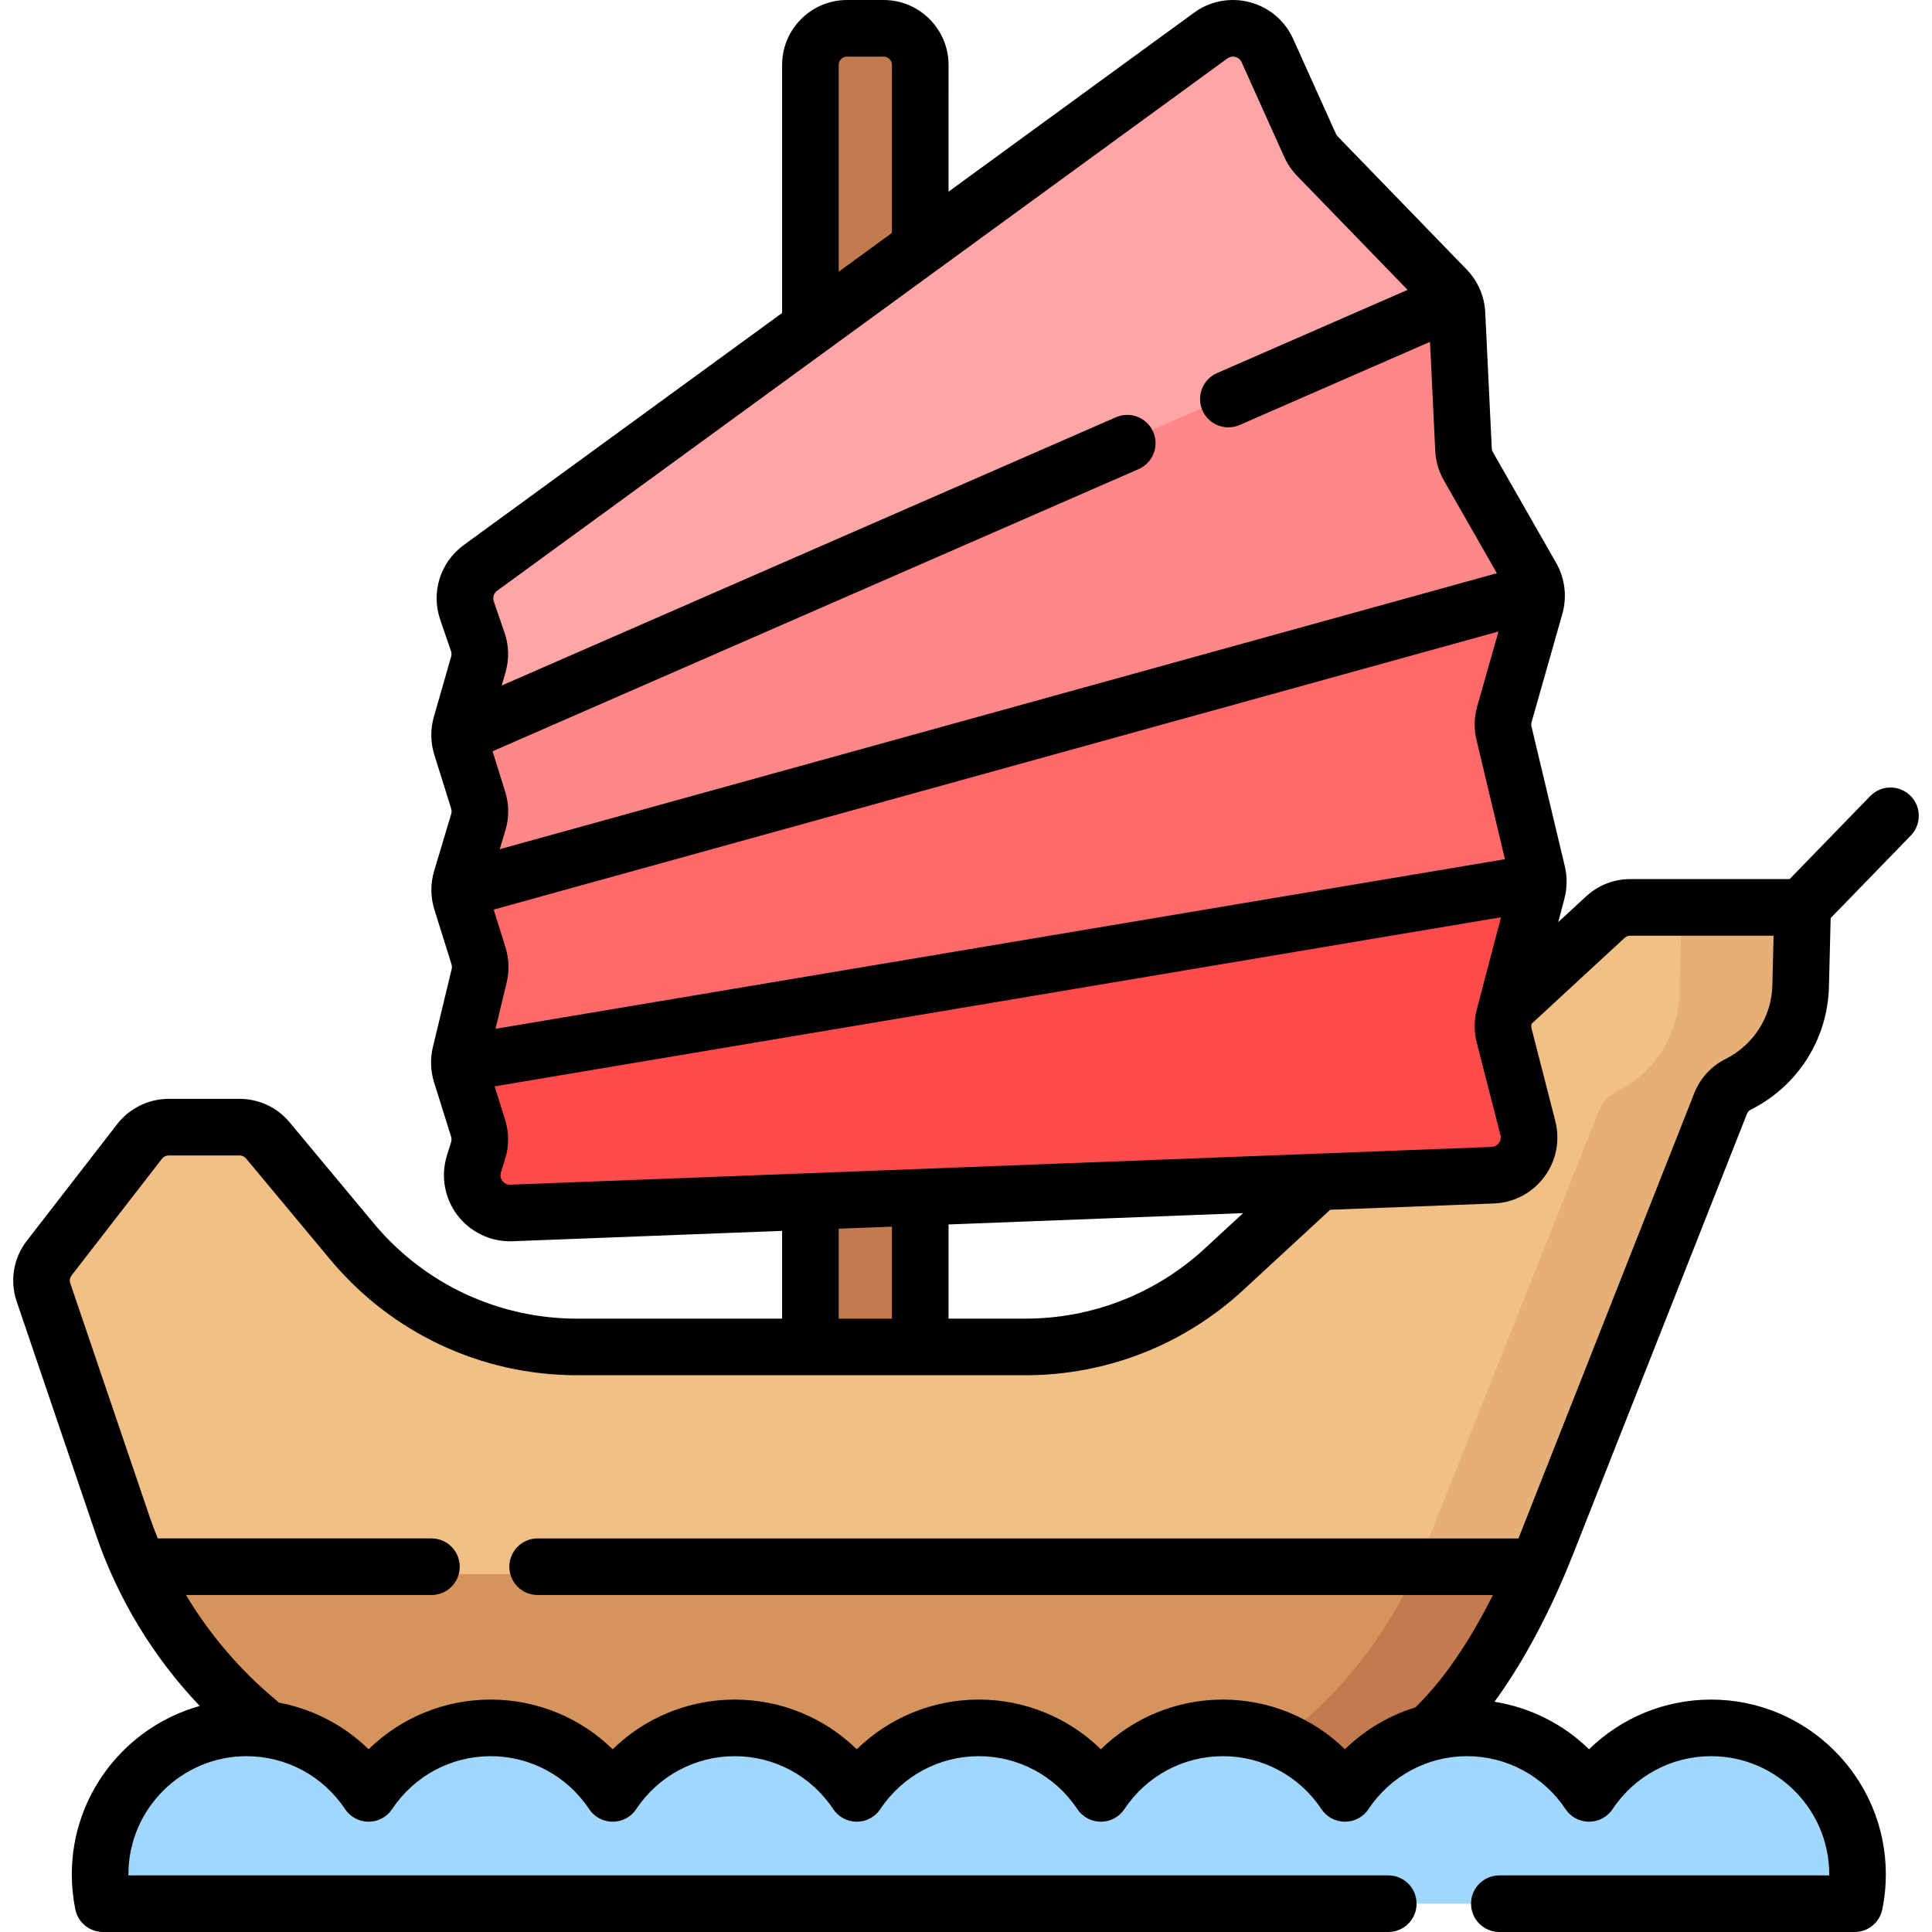 <?xml version="1.0" encoding="iso-8859-1"?>
<!-- Generator: Adobe Illustrator 19.0.0, SVG Export Plug-In . SVG Version: 6.00 Build 0)  -->
<svg version="1.1" id="Capa_1" xmlns="http://www.w3.org/2000/svg" xmlns:xlink="http://www.w3.org/1999/xlink" x="0px" y="0px"
	 viewBox="0 0 511.999 511.999" style="enable-background:new 0 0 511.999 511.999;" xml:space="preserve">
<path style="fill:#C37A4F;" d="M232.071,504.499h-9.322c-5.523,0-10-4.477-10-10v-477c0-5.523,4.477-10,10-10h9.322
	c5.523,0,10,4.477,10,10v477C242.071,500.022,237.594,504.499,232.071,504.499z"/>
<path style="fill:#F0C087;" d="M477.096,263.253c-0.279,11.068-6.684,21.08-16.655,26.031l0,0c-2.154,1.07-3.835,2.892-4.719,5.116
	l-46.531,116.995c-17.687,44.471-60.941,73.691-109.085,73.691h-159.93c-50.225,0-94.876-31.761-111.043-78.988L8.019,344.425
	c-1.057-3.087-0.483-6.494,1.528-9.071l24.144-30.94c1.851-2.372,4.703-3.761,7.725-3.761h18.976c2.901,0,5.652,1.28,7.508,3.493
	l22.493,26.808c14.856,17.705,36.862,27.942,60.068,27.942h119.681c19.656,0,38.592-7.353,53.035-20.594l101.788-93.316
	c1.805-1.655,4.172-2.574,6.629-2.574h46.025L477.096,263.253z"/>
<path style="fill:#E6AF78;" d="M477.621,242.41l-0.525,20.843c-0.279,11.068-6.684,21.08-16.655,26.031
	c-2.154,1.069-3.835,2.891-4.719,5.116l-46.531,116.995c-17.687,44.471-60.941,73.69-109.085,73.69h-32.009
	c48.144,0,91.398-29.219,109.085-73.69L423.713,294.4c0.885-2.225,2.565-4.047,4.719-5.116c9.971-4.952,16.376-14.963,16.655-26.031
	l0.525-20.843H477.621z"/>
<path style="fill:#D5945E;" d="M366.488,464.61c1.165,2.146,1.828,4.6,1.828,7.209c0,8.399-6.856,15.208-15.312,15.208
	c-6.079,0-11.315-3.527-13.787-8.625c-12.339,4.341-25.526,6.684-39.111,6.684h-159.93c-46.199,0-87.662-26.885-106.599-67.949
	h373.127C397.708,436.64,383.662,452.892,366.488,464.61z"/>
<path style="fill:#C37A4F;" d="M374.696,417.137h32.009c-8.997,19.504-23.043,35.755-40.216,47.473
	c1.165,2.146,1.828,4.6,1.828,7.209c0,8.399-6.856,15.208-15.312,15.208c-6.079,0-11.315-3.527-13.787-8.625
	c-12.339,4.341-25.526,6.684-39.111,6.684h-31.998C314.14,485.081,355.682,458.354,374.696,417.137z"/>
<path style="fill:#FFA5A5;" d="M124.687,150.483L319.612,9.423c5.174-3.744,12.506-1.815,15.135,3.982l11.392,25.12
	c0.48,1.058,1.141,2.026,1.955,2.859l34.425,35.262c1.708,1.75,2.715,4.058,2.833,6.492l1.739,35.962
	c0.076,1.579,0.528,3.117,1.317,4.489l16.866,29.313c1.346,2.339,1.686,5.119,0.944,7.71l-8.204,28.641
	c-0.473,1.651-0.511,3.395-0.11,5.065l8.888,37.001c0.385,1.603,0.366,3.275-0.055,4.868l-8.779,33.203
	c-0.436,1.649-0.441,3.381-0.014,5.033l6.331,24.516c1.597,6.183-2.959,12.253-9.382,12.498l-261.946,10.006
	c-6.965,0.266-12.096-6.397-10.012-13.003l1.101-3.49c0.615-1.949,0.615-4.039,0-5.988l-4.539-14.393
	c-0.546-1.732-0.608-3.579-0.18-5.344l5.008-20.61c0.429-1.765,0.367-3.612-0.18-5.344l-4.56-14.457
	c-0.602-1.909-0.615-3.953-0.037-5.869l4.544-15.063c0.578-1.916,0.565-3.96-0.037-5.869l-4.49-14.236
	c-0.59-1.871-0.614-3.874-0.069-5.758l4.604-15.925c0.572-1.978,0.516-4.082-0.158-6.027l-2.853-8.226
	C119.647,157.682,121.106,153.074,124.687,150.483z"/>
<path style="fill:#FF4B4B;" d="M406.793,231.32c0.385,1.603,0.366,3.275-0.055,4.868l-8.779,33.203
	c-0.436,1.649-0.441,3.381-0.015,5.033l6.331,24.516c1.597,6.183-2.959,12.252-9.382,12.498l-261.946,10.006
	c-6.965,0.266-12.096-6.397-10.012-13.004l1.101-3.49c0.615-1.949,0.615-4.038,0-5.988l-4.539-14.393
	c-0.546-1.732-0.608-3.579-0.18-5.344l4.929-20.286l278.04-46.38L406.793,231.32z"/>
<path style="fill:#FF6969;" d="M406.793,231.32c0.197,0.82,0.285,1.657,0.271,2.494l-288.02,48.046
	c-0.025-0.882,0.064-1.767,0.274-2.633l5.008-20.609c0.429-1.765,0.367-3.612-0.18-5.344l-4.56-14.457
	c-0.602-1.909-0.615-3.953-0.037-5.869l4.544-15.063c0.578-1.916,0.565-3.96-0.037-5.869l-4.49-14.235
	c-0.315-0.998-0.456-2.032-0.448-3.067L384.534,79.637c0.48,1.1,0.761,2.285,0.819,3.501l1.739,35.962
	c0.076,1.579,0.528,3.117,1.317,4.49l16.866,29.313c1.346,2.34,1.686,5.119,0.944,7.711l-8.204,28.64
	c-0.473,1.651-0.511,3.396-0.11,5.065L406.793,231.32z"/>
<path style="fill:#FF8787;" d="M119.567,197.779c-0.315-0.998-0.456-2.032-0.448-3.067L384.534,79.637
	c0.48,1.1,0.761,2.285,0.819,3.501l1.739,35.962c0.076,1.579,0.528,3.117,1.317,4.49l16.866,29.313
	c0.695,1.208,1.116,2.533,1.264,3.889l-287.405,78.965c0.006-0.947,0.139-1.894,0.415-2.81l4.544-15.063
	c0.578-1.916,0.565-3.96-0.037-5.869L119.567,197.779z"/>
<path style="fill:#A1D7FC;" d="M492.282,496.733c0,2.659-0.271,5.256-0.784,7.766H23.921c-0.513-2.509-0.784-5.106-0.784-7.766
	c0-21.444,17.504-38.828,39.095-38.828c13.602,0,25.576,6.902,32.58,17.368c7.003-10.466,18.978-17.368,32.579-17.368
	c13.602,0,25.576,6.902,32.579,17.368c7.003-10.466,18.978-17.368,32.579-17.368c13.602,0,25.576,6.902,32.58,17.368
	c7.003-10.466,18.978-17.368,32.579-17.368c13.601,0,25.576,6.902,32.58,17.368c7.003-10.466,18.978-17.368,32.579-17.368
	c13.602,0,25.576,6.902,32.579,17.368c7.003-10.466,18.978-17.368,32.579-17.368c13.602,0,25.576,6.902,32.58,17.368
	c7.003-10.466,18.978-17.368,32.579-17.368C474.778,457.905,492.282,475.289,492.282,496.733z"/>
<path d="M462.948,295.214c0.2-0.507,0.578-0.92,1.064-1.163c12.408-6.206,20.33-18.68,20.677-32.552l0.455-18.198l21.237-21.875
	c2.885-2.973,2.815-7.721-0.157-10.605c-2.972-2.886-7.72-2.815-10.605,0.156l-21.35,21.992h-42.247
	c-4.338,0-8.482,1.621-11.67,4.564l-7.4,6.834l1.647-6.273c0.729-2.775,0.762-5.718,0.097-8.512l-8.823-37.002
	c-0.1-0.419-0.09-0.859,0.027-1.273l8.144-28.641c1.28-4.502,0.683-9.415-1.639-13.481l-16.742-29.31
	c-0.197-0.345-0.311-0.736-0.33-1.131l-1.726-35.963c-0.204-4.259-1.951-8.29-4.918-11.352l-34.176-35.262
	c-0.203-0.209-0.367-0.451-0.487-0.717l-11.31-25.119c-2.176-4.834-6.361-8.385-11.484-9.741
	c-5.123-1.358-10.516-0.345-14.798,2.776l-65.06,47.426V17.209c0-9.488-7.717-17.207-17.202-17.207h-9.703
	c-9.486,0-17.203,7.719-17.203,17.207v65.735l-84.342,61.481c-6.255,4.56-8.764,12.541-6.244,19.861l2.832,8.226
	c0.169,0.491,0.183,1.016,0.04,1.516l-4.571,15.926c-0.949,3.306-0.907,6.787,0.121,10.068l4.457,14.236
	c0.151,0.481,0.154,0.992,0.009,1.476l-4.511,15.063c-1.007,3.362-0.985,6.911,0.064,10.262l4.526,14.457
	c0.136,0.436,0.152,0.899,0.044,1.344l-4.971,20.61c-0.744,3.083-0.637,6.313,0.312,9.344l4.506,14.392
	c0.154,0.492,0.154,1.013,0,1.505l-1.093,3.49c-1.699,5.427-0.651,11.362,2.803,15.878c3.316,4.337,8.476,6.875,13.912,6.875
	c0.223,0,0.447-0.005,0.67-0.014l71.434-2.749v23.262h-54.335c-20.872,0-40.506-9.2-53.869-25.242l-22.329-26.806
	c-3.278-3.936-8.096-6.193-13.217-6.193h-18.84c-5.28,0-10.363,2.492-13.599,6.668L7.108,328.819
	C3.56,333.4,2.555,339.41,4.419,344.895l20.96,61.674c5.8,17.065,15.226,32.575,27.556,45.537
	c-19.53,5.44-33.907,23.38-33.907,44.627c0,3.109,0.312,6.224,0.928,9.257c0.709,3.496,3.783,6.009,7.35,6.009h340.602
	c4.142,0,7.5-3.357,7.5-7.5s-3.358-7.5-7.5-7.5H34.029c0-0.089-0.001-0.177-0.001-0.266c0-17.274,14.046-31.328,31.311-31.328
	c10.509,0,20.264,5.24,26.096,14.018c1.39,2.092,3.735,3.35,6.247,3.35s4.857-1.258,6.247-3.35
	c5.831-8.778,15.587-14.018,26.096-14.018s20.265,5.24,26.096,14.018c1.39,2.092,3.735,3.35,6.247,3.35s4.857-1.258,6.247-3.35
	c5.831-8.778,15.587-14.018,26.096-14.018s20.265,5.24,26.096,14.018c1.39,2.092,3.735,3.35,6.247,3.35s4.857-1.258,6.247-3.35
	c5.831-8.778,15.587-14.018,26.096-14.018s20.264,5.24,26.096,14.018c1.39,2.092,3.735,3.35,6.247,3.35
	c2.512,0,4.857-1.258,6.247-3.35c5.831-8.778,15.587-14.018,26.096-14.018s20.264,5.24,26.096,14.018
	c1.39,2.092,3.735,3.35,6.247,3.35c2.512,0,4.857-1.258,6.247-3.35c5.831-8.778,15.587-14.018,26.096-14.018
	s20.264,5.24,26.096,14.018c1.39,2.092,3.735,3.35,6.247,3.35c2.512,0,4.857-1.258,6.247-3.35
	c5.831-8.778,15.587-14.018,26.096-14.018c17.265,0,31.311,14.054,31.311,31.328c0,0.089,0,0.177-0.001,0.266H397.34
	c-4.142,0-7.5,3.357-7.5,7.5s3.358,7.5,7.5,7.5h94.148c3.567,0,6.641-2.513,7.35-6.009c0.616-3.033,0.928-6.147,0.928-9.257
	c0-25.545-20.775-46.328-46.311-46.328c-12.237,0-23.78,4.799-32.343,13.169c-6.839-6.685-15.581-11.083-25.058-12.586
	c9.942-13.61,16.962-29.313,20.7-38.781L462.948,295.214z M133.96,251.033l-3.126-9.985l266.281-73.696l-5.645,19.852
	c-0.82,2.881-0.885,5.944-0.19,8.856l7.544,31.636l-267.511,44.95l2.959-12.269C135.016,257.293,134.909,254.062,133.96,251.033z
	 M222.264,17.209c0-1.217,0.988-2.207,2.203-2.207h9.703c1.214,0,2.203,0.99,2.203,2.207v44.516L222.264,72.01L222.264,17.209
	L222.264,17.209z M131.758,156.546l193.51-141.06c0.518-0.377,1.038-0.483,1.462-0.483c0.266,0,0.493,0.042,0.659,0.086
	c0.432,0.114,1.22,0.447,1.648,1.398l11.311,25.122c0.836,1.856,1.979,3.537,3.393,4.997l29.281,30.212l-50.497,22.054
	c-3.796,1.657-5.529,6.079-3.872,9.875c1.231,2.818,3.986,4.5,6.877,4.5c1.002,0,2.021-0.202,2.998-0.629l50.436-22.027
	l1.386,28.873c0.132,2.746,0.923,5.459,2.287,7.848l14.049,24.596l-264.247,73.133l1.499-5.004
	c1.007-3.363,0.985-6.911-0.064-10.261l-3.345-10.683l171.205-74.772c3.796-1.658,5.529-6.079,3.871-9.875
	c-1.657-3.795-6.08-5.528-9.875-3.871l-162.764,71.084l1.002-3.492c0.998-3.476,0.903-7.12-0.274-10.54l-2.832-8.226
	C130.499,158.349,130.859,157.201,131.758,156.546z M135.253,313.951c-1.131,0.034-1.795-0.599-2.091-0.984
	c-0.296-0.388-0.742-1.199-0.403-2.284l1.093-3.49c1.072-3.425,1.072-7.045,0-10.47l-2.764-8.828l266.693-44.813l-6.406,24.406
	c-0.755,2.877-0.764,5.919-0.026,8.8l6.285,24.516c0.26,1.016-0.151,1.771-0.42,2.132c-0.268,0.359-0.874,0.969-1.917,1.01
	L135.253,313.951z M329.437,321.49l-10.135,9.36c-12.991,11.996-29.882,18.603-47.562,18.603h-20.368v-24.959L329.437,321.49z
	 M222.264,325.614l14.109-0.543v24.382h-14.109V325.614z M356.426,463.574c-8.563-8.37-20.106-13.169-32.343-13.169
	s-23.78,4.799-32.343,13.169c-8.563-8.37-20.106-13.169-32.343-13.169s-23.78,4.799-32.343,13.169
	c-8.563-8.37-20.106-13.169-32.343-13.169s-23.78,4.799-32.343,13.169c-8.563-8.37-20.106-13.169-32.343-13.169
	s-23.78,4.799-32.343,13.169c-6.546-6.398-14.835-10.7-23.842-12.376c-0.226-0.246-0.464-0.484-0.728-0.704
	c-9.499-7.891-17.531-17.302-23.821-27.8h65.048c4.142,0,7.5-3.357,7.5-7.5s-3.358-7.5-7.5-7.5H41.814
	c-0.796-1.96-1.549-3.94-2.233-5.951l-20.96-61.674c-0.239-0.705-0.11-1.477,0.345-2.064l23.968-30.939
	c0.415-0.535,1.065-0.854,1.741-0.854h18.838c0.655,0,1.271,0.289,1.691,0.793l22.33,26.806
	c16.221,19.474,40.056,30.642,65.394,30.642H271.74c21.463,0,41.968-8.02,57.739-22.584l23.029-21.267l43.367-1.668
	c5.315-0.205,10.186-2.769,13.365-7.032c3.18-4.266,4.246-9.668,2.924-14.822l-6.285-24.516c-0.105-0.409-0.103-0.84,0.002-1.249
	l24.647-22.761c0.408-0.377,0.938-0.584,1.493-0.584h38.001l-0.329,13.155c-0.208,8.315-4.956,15.792-12.391,19.511
	c-3.797,1.898-6.747,5.119-8.307,9.07L402.802,406.7c-0.125,0.315-0.268,0.665-0.4,0.995H142.478c-4.142,0-7.5,3.357-7.5,7.5
	s3.358,7.5,7.5,7.5h253.175c-5.012,9.964-11.782,21.097-20.046,29.263c-0.16,0.158-0.308,0.324-0.451,0.493
	C368.136,454.606,361.712,458.407,356.426,463.574z"/>
<g>
</g>
<g>
</g>
<g>
</g>
<g>
</g>
<g>
</g>
<g>
</g>
<g>
</g>
<g>
</g>
<g>
</g>
<g>
</g>
<g>
</g>
<g>
</g>
<g>
</g>
<g>
</g>
<g>
</g>
</svg>
